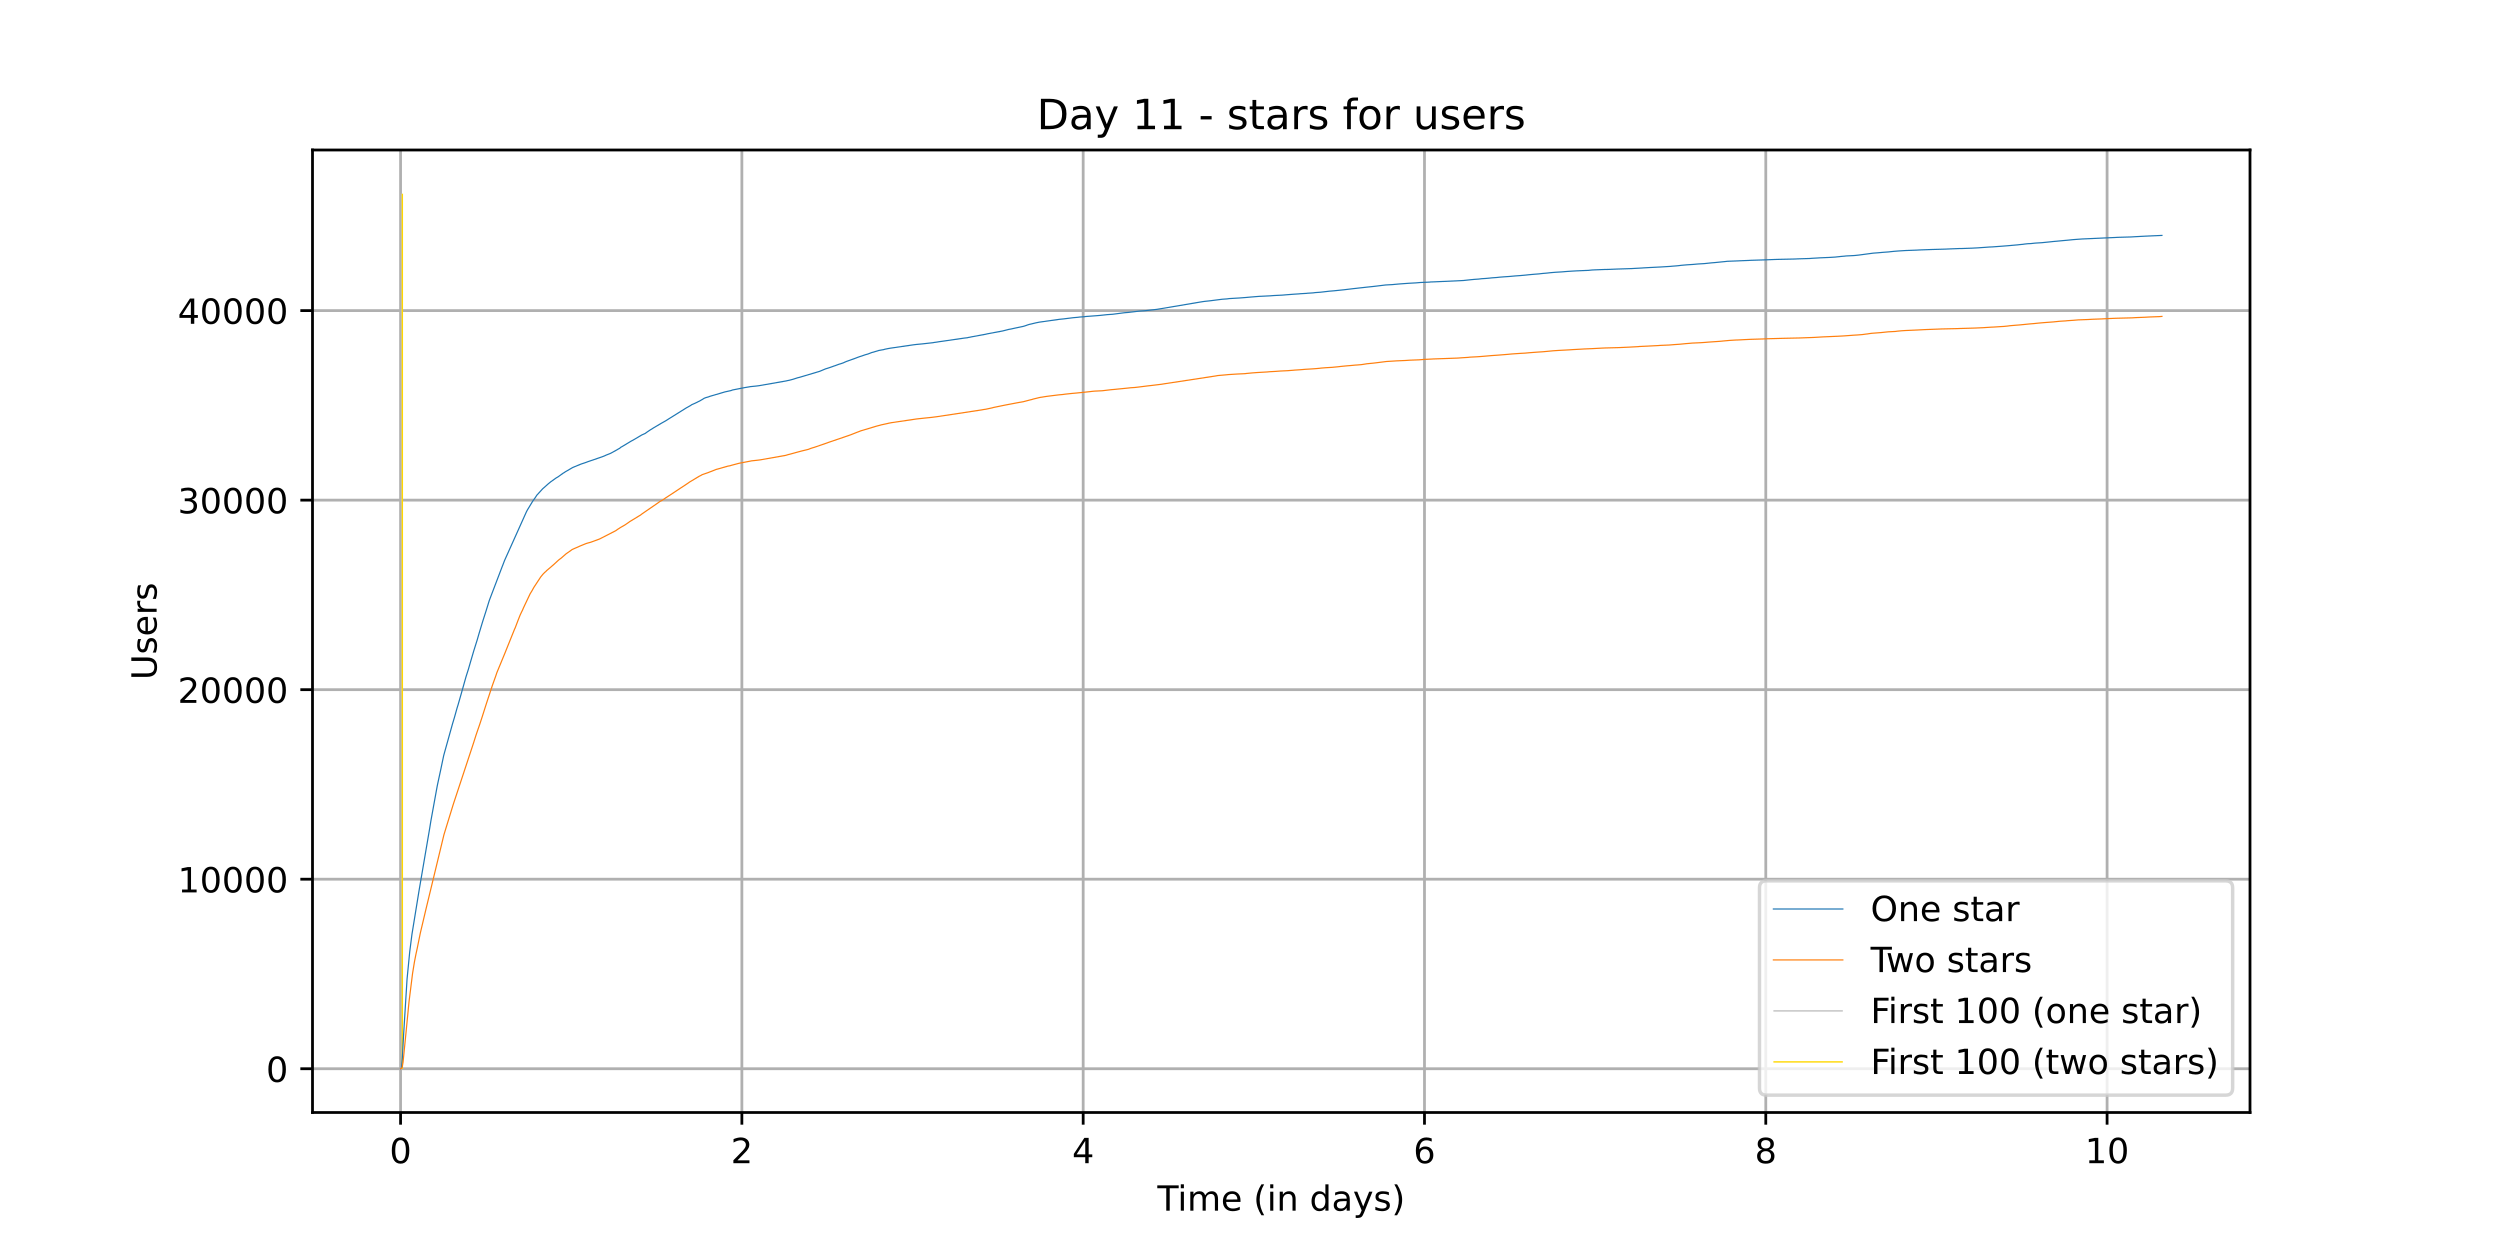 <?xml version="1.0" encoding="utf-8" standalone="no"?>
<!DOCTYPE svg PUBLIC "-//W3C//DTD SVG 1.1//EN"
  "http://www.w3.org/Graphics/SVG/1.1/DTD/svg11.dtd">
<!-- Created with matplotlib (https://matplotlib.org/) -->
<svg height="360pt" version="1.1" viewBox="0 0 720 360" width="720pt" xmlns="http://www.w3.org/2000/svg" xmlns:xlink="http://www.w3.org/1999/xlink">
 <defs>
  <style type="text/css">*{stroke-linecap:butt;stroke-linejoin:round;}</style>
 </defs>
 <g id="figure_1">
  <g id="patch_1">
   <path d="M 0 360 
L 720 360 
L 720 0 
L 0 0 
z
" style="fill:#ffffff;"/>
  </g>
  <g id="axes_1">
   <g id="patch_2">
    <path d="M 90 320.4 
L 648 320.4 
L 648 43.2 
L 90 43.2 
z
" style="fill:#ffffff;"/>
   </g>
   <g id="matplotlib.axis_1">
    <g id="xtick_1">
     <g id="line2d_1">
      <path clip-path="url(#p6c6d706910)" d="M 115.364 320.4 
L 115.364 43.2 
" style="fill:none;stroke:#b0b0b0;stroke-linecap:square;stroke-width:0.8;"/>
     </g>
     <g id="line2d_2">
      <defs>
       <path d="M 0 0 
L 0 3.5 
" id="m04e345b38e" style="stroke:#000000;stroke-width:0.8;"/>
      </defs>
      <g>
       <use style="stroke:#000000;stroke-width:0.8;" x="115.364" xlink:href="#m04e345b38e" y="320.4"/>
      </g>
     </g>
     <g id="text_1">
      <!-- 0 -->
      <g transform="translate(112.182 334.998)scale(0.1 -0.1)">
       <defs>
        <path d="M 31.781 66.406 
Q 24.172 66.406 20.328 58.906 
Q 16.5 51.422 16.5 36.375 
Q 16.5 21.391 20.328 13.891 
Q 24.172 6.391 31.781 6.391 
Q 39.453 6.391 43.281 13.891 
Q 47.125 21.391 47.125 36.375 
Q 47.125 51.422 43.281 58.906 
Q 39.453 66.406 31.781 66.406 
z
M 31.781 74.219 
Q 44.047 74.219 50.516 64.516 
Q 56.984 54.828 56.984 36.375 
Q 56.984 17.969 50.516 8.266 
Q 44.047 -1.422 31.781 -1.422 
Q 19.531 -1.422 13.062 8.266 
Q 6.594 17.969 6.594 36.375 
Q 6.594 54.828 13.062 64.516 
Q 19.531 74.219 31.781 74.219 
z
" id="DejaVuSans-48"/>
       </defs>
       <use xlink:href="#DejaVuSans-48"/>
      </g>
     </g>
    </g>
    <g id="xtick_2">
     <g id="line2d_3">
      <path clip-path="url(#p6c6d706910)" d="M 213.659 320.4 
L 213.659 43.2 
" style="fill:none;stroke:#b0b0b0;stroke-linecap:square;stroke-width:0.8;"/>
     </g>
     <g id="line2d_4">
      <g>
       <use style="stroke:#000000;stroke-width:0.8;" x="213.659" xlink:href="#m04e345b38e" y="320.4"/>
      </g>
     </g>
     <g id="text_2">
      <!-- 2 -->
      <g transform="translate(210.478 334.998)scale(0.1 -0.1)">
       <defs>
        <path d="M 19.188 8.297 
L 53.609 8.297 
L 53.609 0 
L 7.328 0 
L 7.328 8.297 
Q 12.938 14.109 22.625 23.891 
Q 32.328 33.688 34.812 36.531 
Q 39.547 41.844 41.422 45.531 
Q 43.312 49.219 43.312 52.781 
Q 43.312 58.594 39.234 62.25 
Q 35.156 65.922 28.609 65.922 
Q 23.969 65.922 18.812 64.312 
Q 13.672 62.703 7.812 59.422 
L 7.812 69.391 
Q 13.766 71.781 18.938 73 
Q 24.125 74.219 28.422 74.219 
Q 39.75 74.219 46.484 68.547 
Q 53.219 62.891 53.219 53.422 
Q 53.219 48.922 51.531 44.891 
Q 49.859 40.875 45.406 35.406 
Q 44.188 33.984 37.641 27.219 
Q 31.109 20.453 19.188 8.297 
z
" id="DejaVuSans-50"/>
       </defs>
       <use xlink:href="#DejaVuSans-50"/>
      </g>
     </g>
    </g>
    <g id="xtick_3">
     <g id="line2d_5">
      <path clip-path="url(#p6c6d706910)" d="M 311.955 320.4 
L 311.955 43.2 
" style="fill:none;stroke:#b0b0b0;stroke-linecap:square;stroke-width:0.8;"/>
     </g>
     <g id="line2d_6">
      <g>
       <use style="stroke:#000000;stroke-width:0.8;" x="311.955" xlink:href="#m04e345b38e" y="320.4"/>
      </g>
     </g>
     <g id="text_3">
      <!-- 4 -->
      <g transform="translate(308.773 334.998)scale(0.1 -0.1)">
       <defs>
        <path d="M 37.797 64.312 
L 12.891 25.391 
L 37.797 25.391 
z
M 35.203 72.906 
L 47.609 72.906 
L 47.609 25.391 
L 58.016 25.391 
L 58.016 17.188 
L 47.609 17.188 
L 47.609 0 
L 37.797 0 
L 37.797 17.188 
L 4.891 17.188 
L 4.891 26.703 
z
" id="DejaVuSans-52"/>
       </defs>
       <use xlink:href="#DejaVuSans-52"/>
      </g>
     </g>
    </g>
    <g id="xtick_4">
     <g id="line2d_7">
      <path clip-path="url(#p6c6d706910)" d="M 410.25 320.4 
L 410.25 43.2 
" style="fill:none;stroke:#b0b0b0;stroke-linecap:square;stroke-width:0.8;"/>
     </g>
     <g id="line2d_8">
      <g>
       <use style="stroke:#000000;stroke-width:0.8;" x="410.25" xlink:href="#m04e345b38e" y="320.4"/>
      </g>
     </g>
     <g id="text_4">
      <!-- 6 -->
      <g transform="translate(407.069 334.998)scale(0.1 -0.1)">
       <defs>
        <path d="M 33.016 40.375 
Q 26.375 40.375 22.484 35.828 
Q 18.609 31.297 18.609 23.391 
Q 18.609 15.531 22.484 10.953 
Q 26.375 6.391 33.016 6.391 
Q 39.656 6.391 43.531 10.953 
Q 47.406 15.531 47.406 23.391 
Q 47.406 31.297 43.531 35.828 
Q 39.656 40.375 33.016 40.375 
z
M 52.594 71.297 
L 52.594 62.312 
Q 48.875 64.062 45.094 64.984 
Q 41.312 65.922 37.594 65.922 
Q 27.828 65.922 22.672 59.328 
Q 17.531 52.734 16.797 39.406 
Q 19.672 43.656 24.016 45.922 
Q 28.375 48.188 33.594 48.188 
Q 44.578 48.188 50.953 41.516 
Q 57.328 34.859 57.328 23.391 
Q 57.328 12.156 50.688 5.359 
Q 44.047 -1.422 33.016 -1.422 
Q 20.359 -1.422 13.672 8.266 
Q 6.984 17.969 6.984 36.375 
Q 6.984 53.656 15.188 63.938 
Q 23.391 74.219 37.203 74.219 
Q 40.922 74.219 44.703 73.484 
Q 48.484 72.75 52.594 71.297 
z
" id="DejaVuSans-54"/>
       </defs>
       <use xlink:href="#DejaVuSans-54"/>
      </g>
     </g>
    </g>
    <g id="xtick_5">
     <g id="line2d_9">
      <path clip-path="url(#p6c6d706910)" d="M 508.545 320.4 
L 508.545 43.2 
" style="fill:none;stroke:#b0b0b0;stroke-linecap:square;stroke-width:0.8;"/>
     </g>
     <g id="line2d_10">
      <g>
       <use style="stroke:#000000;stroke-width:0.8;" x="508.545" xlink:href="#m04e345b38e" y="320.4"/>
      </g>
     </g>
     <g id="text_5">
      <!-- 8 -->
      <g transform="translate(505.364 334.998)scale(0.1 -0.1)">
       <defs>
        <path d="M 31.781 34.625 
Q 24.75 34.625 20.719 30.859 
Q 16.703 27.094 16.703 20.516 
Q 16.703 13.922 20.719 10.156 
Q 24.75 6.391 31.781 6.391 
Q 38.812 6.391 42.859 10.172 
Q 46.922 13.969 46.922 20.516 
Q 46.922 27.094 42.891 30.859 
Q 38.875 34.625 31.781 34.625 
z
M 21.922 38.812 
Q 15.578 40.375 12.031 44.719 
Q 8.5 49.078 8.5 55.328 
Q 8.5 64.062 14.719 69.141 
Q 20.953 74.219 31.781 74.219 
Q 42.672 74.219 48.875 69.141 
Q 55.078 64.062 55.078 55.328 
Q 55.078 49.078 51.531 44.719 
Q 48 40.375 41.703 38.812 
Q 48.828 37.156 52.797 32.312 
Q 56.781 27.484 56.781 20.516 
Q 56.781 9.906 50.312 4.234 
Q 43.844 -1.422 31.781 -1.422 
Q 19.734 -1.422 13.25 4.234 
Q 6.781 9.906 6.781 20.516 
Q 6.781 27.484 10.781 32.312 
Q 14.797 37.156 21.922 38.812 
z
M 18.312 54.391 
Q 18.312 48.734 21.844 45.562 
Q 25.391 42.391 31.781 42.391 
Q 38.141 42.391 41.719 45.562 
Q 45.312 48.734 45.312 54.391 
Q 45.312 60.062 41.719 63.234 
Q 38.141 66.406 31.781 66.406 
Q 25.391 66.406 21.844 63.234 
Q 18.312 60.062 18.312 54.391 
z
" id="DejaVuSans-56"/>
       </defs>
       <use xlink:href="#DejaVuSans-56"/>
      </g>
     </g>
    </g>
    <g id="xtick_6">
     <g id="line2d_11">
      <path clip-path="url(#p6c6d706910)" d="M 606.841 320.4 
L 606.841 43.2 
" style="fill:none;stroke:#b0b0b0;stroke-linecap:square;stroke-width:0.8;"/>
     </g>
     <g id="line2d_12">
      <g>
       <use style="stroke:#000000;stroke-width:0.8;" x="606.841" xlink:href="#m04e345b38e" y="320.4"/>
      </g>
     </g>
     <g id="text_6">
      <!-- 10 -->
      <g transform="translate(600.478 334.998)scale(0.1 -0.1)">
       <defs>
        <path d="M 12.406 8.297 
L 28.516 8.297 
L 28.516 63.922 
L 10.984 60.406 
L 10.984 69.391 
L 28.422 72.906 
L 38.281 72.906 
L 38.281 8.297 
L 54.391 8.297 
L 54.391 0 
L 12.406 0 
z
" id="DejaVuSans-49"/>
       </defs>
       <use xlink:href="#DejaVuSans-49"/>
       <use x="63.623" xlink:href="#DejaVuSans-48"/>
      </g>
     </g>
    </g>
    <g id="text_7">
     <!-- Time (in days) -->
     <g transform="translate(333.327 348.677)scale(0.1 -0.1)">
      <defs>
       <path d="M -0.297 72.906 
L 61.375 72.906 
L 61.375 64.594 
L 35.5 64.594 
L 35.5 0 
L 25.594 0 
L 25.594 64.594 
L -0.297 64.594 
z
" id="DejaVuSans-84"/>
       <path d="M 9.422 54.688 
L 18.406 54.688 
L 18.406 0 
L 9.422 0 
z
M 9.422 75.984 
L 18.406 75.984 
L 18.406 64.594 
L 9.422 64.594 
z
" id="DejaVuSans-105"/>
       <path d="M 52 44.188 
Q 55.375 50.25 60.062 53.125 
Q 64.75 56 71.094 56 
Q 79.641 56 84.281 50.016 
Q 88.922 44.047 88.922 33.016 
L 88.922 0 
L 79.891 0 
L 79.891 32.719 
Q 79.891 40.578 77.094 44.375 
Q 74.312 48.188 68.609 48.188 
Q 61.625 48.188 57.562 43.547 
Q 53.516 38.922 53.516 30.906 
L 53.516 0 
L 44.484 0 
L 44.484 32.719 
Q 44.484 40.625 41.703 44.406 
Q 38.922 48.188 33.109 48.188 
Q 26.219 48.188 22.156 43.531 
Q 18.109 38.875 18.109 30.906 
L 18.109 0 
L 9.078 0 
L 9.078 54.688 
L 18.109 54.688 
L 18.109 46.188 
Q 21.188 51.219 25.484 53.609 
Q 29.781 56 35.688 56 
Q 41.656 56 45.828 52.969 
Q 50 49.953 52 44.188 
z
" id="DejaVuSans-109"/>
       <path d="M 56.203 29.594 
L 56.203 25.203 
L 14.891 25.203 
Q 15.484 15.922 20.484 11.062 
Q 25.484 6.203 34.422 6.203 
Q 39.594 6.203 44.453 7.469 
Q 49.312 8.734 54.109 11.281 
L 54.109 2.781 
Q 49.266 0.734 44.188 -0.344 
Q 39.109 -1.422 33.891 -1.422 
Q 20.797 -1.422 13.156 6.188 
Q 5.516 13.812 5.516 26.812 
Q 5.516 40.234 12.766 48.109 
Q 20.016 56 32.328 56 
Q 43.359 56 49.781 48.891 
Q 56.203 41.797 56.203 29.594 
z
M 47.219 32.234 
Q 47.125 39.594 43.094 43.984 
Q 39.062 48.391 32.422 48.391 
Q 24.906 48.391 20.391 44.141 
Q 15.875 39.891 15.188 32.172 
z
" id="DejaVuSans-101"/>
       <path id="DejaVuSans-32"/>
       <path d="M 31 75.875 
Q 24.469 64.656 21.281 53.656 
Q 18.109 42.672 18.109 31.391 
Q 18.109 20.125 21.312 9.062 
Q 24.516 -2 31 -13.188 
L 23.188 -13.188 
Q 15.875 -1.703 12.234 9.375 
Q 8.594 20.453 8.594 31.391 
Q 8.594 42.281 12.203 53.312 
Q 15.828 64.359 23.188 75.875 
z
" id="DejaVuSans-40"/>
       <path d="M 54.891 33.016 
L 54.891 0 
L 45.906 0 
L 45.906 32.719 
Q 45.906 40.484 42.875 44.328 
Q 39.844 48.188 33.797 48.188 
Q 26.516 48.188 22.312 43.547 
Q 18.109 38.922 18.109 30.906 
L 18.109 0 
L 9.078 0 
L 9.078 54.688 
L 18.109 54.688 
L 18.109 46.188 
Q 21.344 51.125 25.703 53.562 
Q 30.078 56 35.797 56 
Q 45.219 56 50.047 50.172 
Q 54.891 44.344 54.891 33.016 
z
" id="DejaVuSans-110"/>
       <path d="M 45.406 46.391 
L 45.406 75.984 
L 54.391 75.984 
L 54.391 0 
L 45.406 0 
L 45.406 8.203 
Q 42.578 3.328 38.25 0.953 
Q 33.938 -1.422 27.875 -1.422 
Q 17.969 -1.422 11.734 6.484 
Q 5.516 14.406 5.516 27.297 
Q 5.516 40.188 11.734 48.094 
Q 17.969 56 27.875 56 
Q 33.938 56 38.25 53.625 
Q 42.578 51.266 45.406 46.391 
z
M 14.797 27.297 
Q 14.797 17.391 18.875 11.75 
Q 22.953 6.109 30.078 6.109 
Q 37.203 6.109 41.297 11.75 
Q 45.406 17.391 45.406 27.297 
Q 45.406 37.203 41.297 42.844 
Q 37.203 48.484 30.078 48.484 
Q 22.953 48.484 18.875 42.844 
Q 14.797 37.203 14.797 27.297 
z
" id="DejaVuSans-100"/>
       <path d="M 34.281 27.484 
Q 23.391 27.484 19.188 25 
Q 14.984 22.516 14.984 16.5 
Q 14.984 11.719 18.141 8.906 
Q 21.297 6.109 26.703 6.109 
Q 34.188 6.109 38.703 11.406 
Q 43.219 16.703 43.219 25.484 
L 43.219 27.484 
z
M 52.203 31.203 
L 52.203 0 
L 43.219 0 
L 43.219 8.297 
Q 40.141 3.328 35.547 0.953 
Q 30.953 -1.422 24.312 -1.422 
Q 15.922 -1.422 10.953 3.297 
Q 6 8.016 6 15.922 
Q 6 25.141 12.172 29.828 
Q 18.359 34.516 30.609 34.516 
L 43.219 34.516 
L 43.219 35.406 
Q 43.219 41.609 39.141 45 
Q 35.062 48.391 27.688 48.391 
Q 23 48.391 18.547 47.266 
Q 14.109 46.141 10.016 43.891 
L 10.016 52.203 
Q 14.938 54.109 19.578 55.047 
Q 24.219 56 28.609 56 
Q 40.484 56 46.344 49.844 
Q 52.203 43.703 52.203 31.203 
z
" id="DejaVuSans-97"/>
       <path d="M 32.172 -5.078 
Q 28.375 -14.844 24.75 -17.812 
Q 21.141 -20.797 15.094 -20.797 
L 7.906 -20.797 
L 7.906 -13.281 
L 13.188 -13.281 
Q 16.891 -13.281 18.938 -11.516 
Q 21 -9.766 23.484 -3.219 
L 25.094 0.875 
L 2.984 54.688 
L 12.5 54.688 
L 29.594 11.922 
L 46.688 54.688 
L 56.203 54.688 
z
" id="DejaVuSans-121"/>
       <path d="M 44.281 53.078 
L 44.281 44.578 
Q 40.484 46.531 36.375 47.5 
Q 32.281 48.484 27.875 48.484 
Q 21.188 48.484 17.844 46.438 
Q 14.5 44.391 14.5 40.281 
Q 14.5 37.156 16.891 35.375 
Q 19.281 33.594 26.516 31.984 
L 29.594 31.297 
Q 39.156 29.25 43.188 25.516 
Q 47.219 21.781 47.219 15.094 
Q 47.219 7.469 41.188 3.016 
Q 35.156 -1.422 24.609 -1.422 
Q 20.219 -1.422 15.453 -0.562 
Q 10.688 0.297 5.422 2 
L 5.422 11.281 
Q 10.406 8.688 15.234 7.391 
Q 20.062 6.109 24.812 6.109 
Q 31.156 6.109 34.562 8.281 
Q 37.984 10.453 37.984 14.406 
Q 37.984 18.062 35.516 20.016 
Q 33.062 21.969 24.703 23.781 
L 21.578 24.516 
Q 13.234 26.266 9.516 29.906 
Q 5.812 33.547 5.812 39.891 
Q 5.812 47.609 11.281 51.797 
Q 16.75 56 26.812 56 
Q 31.781 56 36.172 55.266 
Q 40.578 54.547 44.281 53.078 
z
" id="DejaVuSans-115"/>
       <path d="M 8.016 75.875 
L 15.828 75.875 
Q 23.141 64.359 26.781 53.312 
Q 30.422 42.281 30.422 31.391 
Q 30.422 20.453 26.781 9.375 
Q 23.141 -1.703 15.828 -13.188 
L 8.016 -13.188 
Q 14.5 -2 17.703 9.062 
Q 20.906 20.125 20.906 31.391 
Q 20.906 42.672 17.703 53.656 
Q 14.5 64.656 8.016 75.875 
z
" id="DejaVuSans-41"/>
      </defs>
      <use xlink:href="#DejaVuSans-84"/>
      <use x="57.959" xlink:href="#DejaVuSans-105"/>
      <use x="85.742" xlink:href="#DejaVuSans-109"/>
      <use x="183.154" xlink:href="#DejaVuSans-101"/>
      <use x="244.678" xlink:href="#DejaVuSans-32"/>
      <use x="276.465" xlink:href="#DejaVuSans-40"/>
      <use x="315.479" xlink:href="#DejaVuSans-105"/>
      <use x="343.262" xlink:href="#DejaVuSans-110"/>
      <use x="406.641" xlink:href="#DejaVuSans-32"/>
      <use x="438.428" xlink:href="#DejaVuSans-100"/>
      <use x="501.904" xlink:href="#DejaVuSans-97"/>
      <use x="563.184" xlink:href="#DejaVuSans-121"/>
      <use x="622.363" xlink:href="#DejaVuSans-115"/>
      <use x="674.463" xlink:href="#DejaVuSans-41"/>
     </g>
    </g>
   </g>
   <g id="matplotlib.axis_2">
    <g id="ytick_1">
     <g id="line2d_13">
      <path clip-path="url(#p6c6d706910)" d="M 90 307.8 
L 648 307.8 
" style="fill:none;stroke:#b0b0b0;stroke-linecap:square;stroke-width:0.8;"/>
     </g>
     <g id="line2d_14">
      <defs>
       <path d="M 0 0 
L -3.5 0 
" id="mfd42de5ae3" style="stroke:#000000;stroke-width:0.8;"/>
      </defs>
      <g>
       <use style="stroke:#000000;stroke-width:0.8;" x="90" xlink:href="#mfd42de5ae3" y="307.8"/>
      </g>
     </g>
     <g id="text_8">
      <!-- 0 -->
      <g transform="translate(76.638 311.599)scale(0.1 -0.1)">
       <use xlink:href="#DejaVuSans-48"/>
      </g>
     </g>
    </g>
    <g id="ytick_2">
     <g id="line2d_15">
      <path clip-path="url(#p6c6d706910)" d="M 90 253.215 
L 648 253.215 
" style="fill:none;stroke:#b0b0b0;stroke-linecap:square;stroke-width:0.8;"/>
     </g>
     <g id="line2d_16">
      <g>
       <use style="stroke:#000000;stroke-width:0.8;" x="90" xlink:href="#mfd42de5ae3" y="253.215"/>
      </g>
     </g>
     <g id="text_9">
      <!-- 10000 -->
      <g transform="translate(51.188 257.014)scale(0.1 -0.1)">
       <use xlink:href="#DejaVuSans-49"/>
       <use x="63.623" xlink:href="#DejaVuSans-48"/>
       <use x="127.246" xlink:href="#DejaVuSans-48"/>
       <use x="190.869" xlink:href="#DejaVuSans-48"/>
       <use x="254.492" xlink:href="#DejaVuSans-48"/>
      </g>
     </g>
    </g>
    <g id="ytick_3">
     <g id="line2d_17">
      <path clip-path="url(#p6c6d706910)" d="M 90 198.63 
L 648 198.63 
" style="fill:none;stroke:#b0b0b0;stroke-linecap:square;stroke-width:0.8;"/>
     </g>
     <g id="line2d_18">
      <g>
       <use style="stroke:#000000;stroke-width:0.8;" x="90" xlink:href="#mfd42de5ae3" y="198.63"/>
      </g>
     </g>
     <g id="text_10">
      <!-- 20000 -->
      <g transform="translate(51.188 202.429)scale(0.1 -0.1)">
       <use xlink:href="#DejaVuSans-50"/>
       <use x="63.623" xlink:href="#DejaVuSans-48"/>
       <use x="127.246" xlink:href="#DejaVuSans-48"/>
       <use x="190.869" xlink:href="#DejaVuSans-48"/>
       <use x="254.492" xlink:href="#DejaVuSans-48"/>
      </g>
     </g>
    </g>
    <g id="ytick_4">
     <g id="line2d_19">
      <path clip-path="url(#p6c6d706910)" d="M 90 144.045 
L 648 144.045 
" style="fill:none;stroke:#b0b0b0;stroke-linecap:square;stroke-width:0.8;"/>
     </g>
     <g id="line2d_20">
      <g>
       <use style="stroke:#000000;stroke-width:0.8;" x="90" xlink:href="#mfd42de5ae3" y="144.045"/>
      </g>
     </g>
     <g id="text_11">
      <!-- 30000 -->
      <g transform="translate(51.188 147.844)scale(0.1 -0.1)">
       <defs>
        <path d="M 40.578 39.312 
Q 47.656 37.797 51.625 33 
Q 55.609 28.219 55.609 21.188 
Q 55.609 10.406 48.188 4.484 
Q 40.766 -1.422 27.094 -1.422 
Q 22.516 -1.422 17.656 -0.516 
Q 12.797 0.391 7.625 2.203 
L 7.625 11.719 
Q 11.719 9.328 16.594 8.109 
Q 21.484 6.891 26.812 6.891 
Q 36.078 6.891 40.938 10.547 
Q 45.797 14.203 45.797 21.188 
Q 45.797 27.641 41.281 31.266 
Q 36.766 34.906 28.719 34.906 
L 20.219 34.906 
L 20.219 43.016 
L 29.109 43.016 
Q 36.375 43.016 40.234 45.922 
Q 44.094 48.828 44.094 54.297 
Q 44.094 59.906 40.109 62.906 
Q 36.141 65.922 28.719 65.922 
Q 24.656 65.922 20.016 65.031 
Q 15.375 64.156 9.812 62.312 
L 9.812 71.094 
Q 15.438 72.656 20.344 73.438 
Q 25.25 74.219 29.594 74.219 
Q 40.828 74.219 47.359 69.109 
Q 53.906 64.016 53.906 55.328 
Q 53.906 49.266 50.438 45.094 
Q 46.969 40.922 40.578 39.312 
z
" id="DejaVuSans-51"/>
       </defs>
       <use xlink:href="#DejaVuSans-51"/>
       <use x="63.623" xlink:href="#DejaVuSans-48"/>
       <use x="127.246" xlink:href="#DejaVuSans-48"/>
       <use x="190.869" xlink:href="#DejaVuSans-48"/>
       <use x="254.492" xlink:href="#DejaVuSans-48"/>
      </g>
     </g>
    </g>
    <g id="ytick_5">
     <g id="line2d_21">
      <path clip-path="url(#p6c6d706910)" d="M 90 89.459 
L 648 89.459 
" style="fill:none;stroke:#b0b0b0;stroke-linecap:square;stroke-width:0.8;"/>
     </g>
     <g id="line2d_22">
      <g>
       <use style="stroke:#000000;stroke-width:0.8;" x="90" xlink:href="#mfd42de5ae3" y="89.459"/>
      </g>
     </g>
     <g id="text_12">
      <!-- 40000 -->
      <g transform="translate(51.188 93.259)scale(0.1 -0.1)">
       <use xlink:href="#DejaVuSans-52"/>
       <use x="63.623" xlink:href="#DejaVuSans-48"/>
       <use x="127.246" xlink:href="#DejaVuSans-48"/>
       <use x="190.869" xlink:href="#DejaVuSans-48"/>
       <use x="254.492" xlink:href="#DejaVuSans-48"/>
      </g>
     </g>
    </g>
    <g id="text_13">
     <!-- Users -->
     <g transform="translate(45.108 195.801)rotate(-90)scale(0.1 -0.1)">
      <defs>
       <path d="M 8.688 72.906 
L 18.609 72.906 
L 18.609 28.609 
Q 18.609 16.891 22.844 11.734 
Q 27.094 6.594 36.625 6.594 
Q 46.094 6.594 50.344 11.734 
Q 54.594 16.891 54.594 28.609 
L 54.594 72.906 
L 64.5 72.906 
L 64.5 27.391 
Q 64.5 13.141 57.438 5.859 
Q 50.391 -1.422 36.625 -1.422 
Q 22.797 -1.422 15.734 5.859 
Q 8.688 13.141 8.688 27.391 
z
" id="DejaVuSans-85"/>
       <path d="M 41.109 46.297 
Q 39.594 47.172 37.812 47.578 
Q 36.031 48 33.891 48 
Q 26.266 48 22.188 43.047 
Q 18.109 38.094 18.109 28.812 
L 18.109 0 
L 9.078 0 
L 9.078 54.688 
L 18.109 54.688 
L 18.109 46.188 
Q 20.953 51.172 25.484 53.578 
Q 30.031 56 36.531 56 
Q 37.453 56 38.578 55.875 
Q 39.703 55.766 41.062 55.516 
z
" id="DejaVuSans-114"/>
      </defs>
      <use xlink:href="#DejaVuSans-85"/>
      <use x="73.193" xlink:href="#DejaVuSans-115"/>
      <use x="125.293" xlink:href="#DejaVuSans-101"/>
      <use x="186.816" xlink:href="#DejaVuSans-114"/>
      <use x="227.93" xlink:href="#DejaVuSans-115"/>
     </g>
    </g>
   </g>
   <g id="LineCollection_1">
    <path clip-path="url(#p6c6d706910)" d="M 115.672 307.8 
L 115.672 55.8 
" style="fill:none;stroke:#c0c0c0;stroke-width:0.4;"/>
   </g>
   <g id="LineCollection_2">
    <path clip-path="url(#p6c6d706910)" d="M 115.875 307.8 
L 115.875 55.8 
" style="fill:none;stroke:#ffd700;stroke-width:0.4;"/>
   </g>
   <g id="line2d_23">
    <path clip-path="url(#p6c6d706910)" d="M 115.364 307.8 
L 115.537 307.702 
L 115.638 307.369 
L 115.875 304.743 
L 116.247 297.838 
L 117.228 282.014 
L 118.006 274.055 
L 118.649 269.034 
L 120.678 256.555 
L 123.723 238.717 
L 124.095 236.419 
L 125.786 227.101 
L 125.99 226.031 
L 126.97 221.484 
L 127.275 220.016 
L 127.782 217.614 
L 127.985 216.861 
L 130.324 208.466 
L 130.901 206.545 
L 131.645 203.875 
L 131.916 203.013 
L 132.762 200.054 
L 134.217 194.885 
L 134.894 192.756 
L 135.468 190.769 
L 136.077 188.701 
L 136.415 187.538 
L 137.43 184.307 
L 137.971 182.429 
L 139.054 178.848 
L 139.967 175.999 
L 140.914 172.942 
L 141.522 171.337 
L 144.668 163.084 
L 144.803 162.756 
L 145.311 161.424 
L 145.616 160.742 
L 146.191 159.465 
L 151.604 147.412 
L 151.875 146.894 
L 153.465 144.274 
L 154.074 143.433 
L 154.615 142.603 
L 155.732 141.386 
L 156.274 140.786 
L 157.966 139.285 
L 158.304 139.017 
L 158.574 138.788 
L 160.198 137.631 
L 160.672 137.363 
L 162.127 136.315 
L 162.566 136.059 
L 162.735 135.922 
L 164.934 134.645 
L 165.34 134.476 
L 167.098 133.744 
L 167.64 133.548 
L 168.35 133.319 
L 168.857 133.138 
L 169.331 132.958 
L 173.457 131.545 
L 173.66 131.463 
L 174.136 131.277 
L 174.543 131.081 
L 174.915 130.933 
L 175.152 130.84 
L 175.592 130.671 
L 175.964 130.502 
L 177.79 129.492 
L 178.027 129.339 
L 178.467 129.11 
L 178.771 128.826 
L 179.075 128.668 
L 181.748 127.058 
L 182.289 126.774 
L 184.86 125.256 
L 185.807 124.836 
L 186.247 124.509 
L 187.295 123.799 
L 187.701 123.564 
L 188.175 123.253 
L 190.407 121.932 
L 191.625 121.25 
L 191.793 121.152 
L 192.605 120.633 
L 197.645 117.483 
L 198.93 116.763 
L 199.167 116.577 
L 200.114 116.162 
L 200.858 115.808 
L 201.095 115.671 
L 201.365 115.557 
L 201.602 115.431 
L 202.008 115.185 
L 202.278 115.043 
L 202.786 114.71 
L 203.293 114.514 
L 204.071 114.296 
L 204.409 114.154 
L 208.772 112.871 
L 210.531 112.483 
L 210.971 112.314 
L 214.322 111.659 
L 215.101 111.523 
L 215.709 111.424 
L 216.081 111.353 
L 217.164 111.244 
L 217.671 111.195 
L 218.551 111.086 
L 226.465 109.7 
L 226.702 109.634 
L 227.277 109.525 
L 228.19 109.285 
L 228.393 109.23 
L 229.137 108.99 
L 229.78 108.783 
L 230.22 108.684 
L 231.031 108.444 
L 235.261 107.183 
L 236.039 106.954 
L 237.764 106.233 
L 238.474 106.015 
L 239.285 105.742 
L 239.827 105.551 
L 240.131 105.431 
L 240.469 105.333 
L 240.808 105.202 
L 241.687 104.88 
L 242.093 104.771 
L 242.938 104.476 
L 243.243 104.323 
L 243.818 104.083 
L 246.524 103.111 
L 246.795 103.002 
L 247.234 102.838 
L 247.539 102.729 
L 248.215 102.516 
L 249.128 102.194 
L 249.974 101.954 
L 251.09 101.523 
L 251.497 101.424 
L 252.173 101.217 
L 252.849 101.021 
L 253.052 100.944 
L 253.864 100.797 
L 254.473 100.693 
L 254.845 100.578 
L 255.792 100.387 
L 256.401 100.278 
L 263.03 99.312 
L 263.909 99.203 
L 265.634 99.039 
L 268.712 98.695 
L 268.983 98.635 
L 269.761 98.531 
L 270.505 98.406 
L 271.317 98.297 
L 277.71 97.369 
L 278.59 97.271 
L 278.894 97.189 
L 279.437 97.096 
L 279.675 97.036 
L 283.87 96.261 
L 284.344 96.146 
L 288.775 95.316 
L 290.568 94.858 
L 291.177 94.754 
L 292.328 94.498 
L 294.561 94.028 
L 294.899 93.941 
L 295.575 93.722 
L 295.813 93.624 
L 296.455 93.422 
L 296.963 93.313 
L 298.316 92.986 
L 299.297 92.784 
L 305.151 91.959 
L 306.267 91.85 
L 309.109 91.495 
L 310.36 91.386 
L 310.935 91.31 
L 312.323 91.212 
L 312.695 91.152 
L 314.183 91.042 
L 315.435 90.95 
L 316.791 90.84 
L 318.858 90.617 
L 320.45 90.507 
L 323.764 90.076 
L 324.982 89.972 
L 325.557 89.902 
L 328.094 89.601 
L 329.717 89.492 
L 332.186 89.208 
L 333.167 89.099 
L 345.414 87.03 
L 345.786 86.97 
L 346.463 86.861 
L 347.038 86.785 
L 348.019 86.681 
L 348.56 86.621 
L 351.978 86.184 
L 353.399 86.081 
L 354.008 85.993 
L 355.869 85.884 
L 356.951 85.819 
L 358.305 85.715 
L 358.744 85.682 
L 359.928 85.573 
L 361.315 85.458 
L 362.668 85.349 
L 363.581 85.311 
L 365.746 85.202 
L 366.997 85.109 
L 369.229 85 
L 370.616 84.885 
L 371.969 84.781 
L 372.443 84.743 
L 374.032 84.64 
L 374.539 84.59 
L 376.231 84.492 
L 376.535 84.454 
L 378.159 84.35 
L 378.768 84.268 
L 380.291 84.159 
L 382.828 83.864 
L 384.148 83.755 
L 386.008 83.564 
L 387.057 83.455 
L 389.831 83.122 
L 390.746 83.024 
L 391.084 82.98 
L 392.032 82.876 
L 392.54 82.822 
L 393.487 82.713 
L 395.416 82.511 
L 396.363 82.402 
L 399.036 82.074 
L 400.998 81.965 
L 401.506 81.916 
L 403.029 81.779 
L 404.517 81.67 
L 405.735 81.583 
L 407.731 81.474 
L 409.151 81.353 
L 411.688 81.25 
L 412.026 81.206 
L 412.872 81.179 
L 415.309 81.07 
L 416.189 81.037 
L 419.302 80.895 
L 421.467 80.786 
L 423.497 80.567 
L 424.647 80.458 
L 425.831 80.376 
L 426.744 80.267 
L 427.861 80.196 
L 429.078 80.087 
L 429.619 80.022 
L 431.142 79.912 
L 431.717 79.841 
L 433.07 79.732 
L 434.693 79.623 
L 436.316 79.476 
L 437.805 79.367 
L 439.293 79.236 
L 440.241 79.132 
L 440.715 79.088 
L 441.933 78.979 
L 443.219 78.881 
L 444.099 78.772 
L 445.555 78.646 
L 446.503 78.537 
L 447.924 78.417 
L 449.751 78.308 
L 451.239 78.182 
L 452.93 78.073 
L 453.979 78.013 
L 456.549 77.904 
L 457.462 77.866 
L 458.544 77.756 
L 459.492 77.713 
L 462.366 77.603 
L 463.076 77.598 
L 465.681 77.489 
L 466.526 77.462 
L 469.875 77.352 
L 470.923 77.292 
L 472.92 77.183 
L 473.224 77.156 
L 475.152 77.047 
L 476.133 76.998 
L 478.297 76.888 
L 479.38 76.823 
L 481.037 76.719 
L 481.544 76.67 
L 482.863 76.566 
L 483.371 76.517 
L 484.25 76.408 
L 485.806 76.272 
L 487.498 76.162 
L 489.021 76.026 
L 490.849 75.917 
L 492.778 75.715 
L 494.064 75.606 
L 495.891 75.42 
L 496.941 75.316 
L 497.482 75.251 
L 500.358 75.142 
L 501.305 75.098 
L 503.741 75 
L 504.012 74.978 
L 507.461 74.869 
L 508.307 74.841 
L 511.115 74.732 
L 511.961 74.705 
L 516.865 74.596 
L 517.812 74.552 
L 521.262 74.443 
L 521.736 74.399 
L 523.529 74.296 
L 523.968 74.263 
L 526.505 74.154 
L 526.911 74.137 
L 528.602 74.034 
L 528.906 73.995 
L 529.819 73.903 
L 530.057 73.87 
L 531.308 73.761 
L 531.647 73.717 
L 533.812 73.608 
L 534.285 73.57 
L 535.334 73.46 
L 539.461 72.909 
L 540.881 72.8 
L 542.403 72.664 
L 543.925 72.554 
L 544.501 72.483 
L 545.583 72.374 
L 546.902 72.271 
L 548.593 72.167 
L 548.999 72.145 
L 551.942 72.036 
L 552.956 71.981 
L 555.933 71.872 
L 556.339 71.856 
L 560.194 71.747 
L 560.6 71.73 
L 561.547 71.686 
L 564.355 71.577 
L 565.065 71.572 
L 568.143 71.463 
L 568.582 71.435 
L 569.563 71.386 
L 570.984 71.283 
L 571.424 71.255 
L 572.878 71.146 
L 573.792 71.108 
L 575.28 70.999 
L 576.531 70.906 
L 577.918 70.797 
L 578.391 70.759 
L 579.913 70.622 
L 581.097 70.518 
L 581.638 70.453 
L 582.653 70.355 
L 582.991 70.3 
L 583.973 70.191 
L 584.886 70.153 
L 585.799 70.049 
L 586.273 70.005 
L 588.032 69.896 
L 589.825 69.716 
L 590.874 69.607 
L 591.178 69.569 
L 592.43 69.459 
L 594.087 69.301 
L 595.305 69.192 
L 597.097 69.012 
L 598.552 68.903 
L 599.735 68.821 
L 602.238 68.712 
L 603.185 68.668 
L 605.553 68.559 
L 606.5 68.515 
L 608.969 68.406 
L 609.984 68.351 
L 613.738 68.242 
L 614.821 68.177 
L 616.816 68.067 
L 617.8 68.018 
L 620.134 67.909 
L 621.047 67.871 
L 622.636 67.8 
L 622.636 67.8 
" style="fill:none;stroke:#1f77b4;stroke-linecap:square;stroke-width:0.35;"/>
   </g>
   <g id="line2d_24">
    <path clip-path="url(#p6c6d706910)" d="M 115.364 307.8 
L 115.672 307.696 
L 115.841 307.265 
L 116.078 305.933 
L 116.856 298.149 
L 117.803 288.46 
L 118.818 280.349 
L 119.36 277.019 
L 119.799 274.776 
L 120.137 273.231 
L 121.051 268.728 
L 122.674 261.85 
L 127.85 240.42 
L 128.154 239.416 
L 130.529 231.692 
L 136.01 215.098 
L 136.449 213.755 
L 137.126 211.616 
L 137.633 210.136 
L 137.971 209.165 
L 138.174 208.575 
L 138.85 206.506 
L 140.136 202.467 
L 141.793 197.44 
L 142.808 194.596 
L 143.078 193.772 
L 145.04 189.017 
L 145.175 188.695 
L 145.514 187.866 
L 145.785 187.183 
L 148.22 181.135 
L 148.356 180.868 
L 149.168 178.733 
L 149.777 177.189 
L 150.217 176.244 
L 150.488 175.715 
L 150.724 175.142 
L 151.097 174.345 
L 152.687 170.993 
L 153.161 170.229 
L 153.77 169.137 
L 155.732 166.152 
L 156.342 165.404 
L 156.917 164.814 
L 157.12 164.667 
L 157.458 164.307 
L 157.695 164.116 
L 159.556 162.516 
L 159.759 162.325 
L 160.537 161.605 
L 161.011 161.184 
L 161.383 160.911 
L 161.619 160.737 
L 163.074 159.465 
L 163.209 159.378 
L 164.461 158.499 
L 164.663 158.335 
L 164.934 158.193 
L 165.543 157.92 
L 166.591 157.472 
L 166.896 157.32 
L 168.452 156.681 
L 168.891 156.512 
L 169.162 156.43 
L 170.142 156.162 
L 172.612 155.256 
L 173.051 155.038 
L 177.351 152.833 
L 177.959 152.391 
L 178.196 152.254 
L 178.669 151.938 
L 179.921 151.222 
L 181.071 150.442 
L 181.308 150.256 
L 184.184 148.504 
L 184.454 148.351 
L 184.792 148.078 
L 185.097 147.866 
L 186.247 147.069 
L 189.561 144.787 
L 190.17 144.345 
L 190.508 144.197 
L 190.813 144.017 
L 191.286 143.701 
L 191.726 143.379 
L 192.03 143.193 
L 198.152 139.148 
L 198.558 138.853 
L 201.298 137.2 
L 201.906 136.899 
L 202.211 136.708 
L 202.82 136.501 
L 203.26 136.343 
L 203.868 136.141 
L 204.207 136.004 
L 204.612 135.846 
L 204.917 135.737 
L 206.303 135.18 
L 206.743 135.071 
L 209.617 134.247 
L 210.227 134.143 
L 210.599 134.023 
L 211.004 133.914 
L 212.864 133.422 
L 216.048 132.811 
L 216.453 132.724 
L 217.502 132.614 
L 218.043 132.554 
L 218.923 132.445 
L 226.33 131.135 
L 227.007 130.922 
L 227.48 130.813 
L 229.814 130.169 
L 230.828 129.902 
L 231.065 129.841 
L 232.351 129.53 
L 232.892 129.388 
L 233.128 129.285 
L 233.568 129.116 
L 233.873 129.023 
L 234.143 128.935 
L 234.515 128.832 
L 238.339 127.516 
L 238.508 127.445 
L 244.731 125.316 
L 245.036 125.207 
L 246.659 124.569 
L 246.862 124.487 
L 247.37 124.301 
L 247.877 124.094 
L 252.41 122.734 
L 253.458 122.462 
L 253.796 122.363 
L 255.589 121.976 
L 255.927 121.888 
L 256.807 121.719 
L 263.943 120.666 
L 264.856 120.562 
L 265.364 120.513 
L 266.345 120.404 
L 268.273 120.207 
L 269.119 120.098 
L 269.693 120.027 
L 282.721 118.051 
L 283.295 117.942 
L 283.904 117.86 
L 285.799 117.451 
L 286.103 117.358 
L 289.418 116.676 
L 293.41 115.917 
L 294.121 115.797 
L 294.729 115.688 
L 296.76 115.153 
L 297.166 115.06 
L 297.572 114.929 
L 298.925 114.601 
L 299.23 114.519 
L 299.737 114.421 
L 300.075 114.378 
L 300.718 114.268 
L 301.361 114.17 
L 302.174 114.061 
L 304.914 113.722 
L 306.098 113.613 
L 306.741 113.521 
L 308.737 113.308 
L 309.988 113.198 
L 310.53 113.138 
L 311.679 113.029 
L 313.845 112.795 
L 314.724 112.691 
L 315.198 112.647 
L 317.434 112.538 
L 319.941 112.238 
L 321.194 112.129 
L 321.735 112.069 
L 322.885 111.959 
L 324.677 111.779 
L 325.658 111.67 
L 326.809 111.594 
L 327.789 111.484 
L 330.664 111.124 
L 331.645 111.015 
L 334.587 110.655 
L 335.23 110.546 
L 350.151 108.269 
L 350.726 108.16 
L 352.215 108.029 
L 353.433 107.92 
L 353.67 107.887 
L 355.396 107.778 
L 356.478 107.713 
L 358.575 107.614 
L 358.913 107.565 
L 360.672 107.396 
L 362.127 107.287 
L 363.175 107.227 
L 365.035 107.118 
L 365.543 107.063 
L 367.47 106.954 
L 368.756 106.856 
L 370.853 106.757 
L 371.157 106.73 
L 372.51 106.626 
L 372.815 106.594 
L 374.506 106.484 
L 375.96 106.359 
L 377.787 106.25 
L 379.006 106.162 
L 380.088 106.064 
L 380.359 106.021 
L 381.746 105.906 
L 383.606 105.797 
L 385.264 105.638 
L 386.177 105.529 
L 386.684 105.48 
L 387.802 105.371 
L 389.189 105.256 
L 390.339 105.147 
L 390.746 105.125 
L 391.93 105.027 
L 392.235 104.989 
L 392.946 104.88 
L 393.656 104.765 
L 395.45 104.59 
L 396.363 104.481 
L 399.307 104.11 
L 401.1 104.001 
L 402.216 103.93 
L 404.754 103.821 
L 405.938 103.739 
L 408.712 103.63 
L 410.132 103.51 
L 412.365 103.406 
L 412.805 103.379 
L 415.918 103.269 
L 416.798 103.237 
L 419.81 103.128 
L 421.061 103.035 
L 422.786 102.926 
L 423.328 102.86 
L 425.391 102.751 
L 426.609 102.664 
L 427.928 102.554 
L 429.518 102.412 
L 431.04 102.309 
L 431.48 102.276 
L 432.833 102.167 
L 434.186 102.058 
L 435.336 101.948 
L 436.553 101.861 
L 438.211 101.752 
L 439.192 101.703 
L 440.343 101.594 
L 441.628 101.495 
L 443.117 101.386 
L 444.234 101.315 
L 445.452 101.206 
L 447.314 101.026 
L 448.939 100.917 
L 449.92 100.868 
L 451.916 100.759 
L 453.099 100.677 
L 455.163 100.567 
L 456.245 100.502 
L 458.714 100.398 
L 459.153 100.371 
L 461.25 100.262 
L 462.198 100.218 
L 466.087 100.114 
L 466.493 100.098 
L 468.928 99.989 
L 469.942 99.934 
L 471.802 99.831 
L 472.107 99.792 
L 474.475 99.683 
L 475.49 99.629 
L 477.655 99.519 
L 478.128 99.476 
L 480.733 99.367 
L 482.154 99.247 
L 483.777 99.137 
L 485.536 98.963 
L 486.821 98.859 
L 487.328 98.81 
L 489.732 98.701 
L 490.882 98.624 
L 492.202 98.515 
L 493.387 98.433 
L 494.977 98.324 
L 495.417 98.291 
L 496.535 98.182 
L 498.091 98.04 
L 499.85 97.931 
L 500.696 97.904 
L 502.726 97.795 
L 503.132 97.778 
L 504.113 97.729 
L 507.766 97.62 
L 508.747 97.571 
L 512.638 97.462 
L 513.449 97.44 
L 518.387 97.331 
L 519.267 97.298 
L 522.209 97.189 
L 523.224 97.134 
L 524.983 97.025 
L 525.896 96.987 
L 528.331 96.878 
L 529.211 96.845 
L 531.139 96.736 
L 532.357 96.648 
L 533.778 96.539 
L 534.827 96.479 
L 536.214 96.37 
L 536.755 96.304 
L 537.465 96.206 
L 537.735 96.184 
L 538.412 96.075 
L 539.021 95.993 
L 540.34 95.89 
L 541.76 95.78 
L 543.79 95.567 
L 545.853 95.458 
L 546.462 95.376 
L 547.612 95.267 
L 548.762 95.191 
L 551.265 95.082 
L 552.212 95.038 
L 554.309 94.929 
L 555.222 94.891 
L 558.165 94.781 
L 559.078 94.743 
L 563.881 94.634 
L 564.287 94.612 
L 568.041 94.503 
L 568.887 94.476 
L 571.289 94.367 
L 571.729 94.334 
L 573.453 94.225 
L 574.4 94.181 
L 576.024 94.072 
L 577.072 94.012 
L 578.188 93.903 
L 578.831 93.81 
L 580.252 93.69 
L 581.638 93.581 
L 583.397 93.406 
L 584.48 93.297 
L 585.867 93.182 
L 586.848 93.078 
L 587.355 93.029 
L 588.607 92.92 
L 589.927 92.822 
L 591.347 92.713 
L 593.207 92.522 
L 594.899 92.418 
L 595.44 92.358 
L 597.097 92.249 
L 598.518 92.129 
L 601.392 92.019 
L 602.475 91.954 
L 605.383 91.845 
L 606.432 91.785 
L 608.969 91.676 
L 609.815 91.648 
L 614.076 91.539 
L 615.193 91.468 
L 617.935 91.359 
L 619.017 91.293 
L 621.926 91.184 
L 622.636 91.124 
L 622.636 91.124 
" style="fill:none;stroke:#ff7f0e;stroke-linecap:square;stroke-width:0.35;"/>
   </g>
   <g id="patch_3">
    <path d="M 90 320.4 
L 90 43.2 
" style="fill:none;stroke:#000000;stroke-linecap:square;stroke-linejoin:miter;stroke-width:0.8;"/>
   </g>
   <g id="patch_4">
    <path d="M 648 320.4 
L 648 43.2 
" style="fill:none;stroke:#000000;stroke-linecap:square;stroke-linejoin:miter;stroke-width:0.8;"/>
   </g>
   <g id="patch_5">
    <path d="M 90 320.4 
L 648 320.4 
" style="fill:none;stroke:#000000;stroke-linecap:square;stroke-linejoin:miter;stroke-width:0.8;"/>
   </g>
   <g id="patch_6">
    <path d="M 90 43.2 
L 648 43.2 
" style="fill:none;stroke:#000000;stroke-linecap:square;stroke-linejoin:miter;stroke-width:0.8;"/>
   </g>
   <g id="text_14">
    <!-- Day 11 - stars for users -->
    <g transform="translate(298.609 37.2)scale(0.12 -0.12)">
     <defs>
      <path d="M 19.672 64.797 
L 19.672 8.109 
L 31.594 8.109 
Q 46.688 8.109 53.688 14.938 
Q 60.688 21.781 60.688 36.531 
Q 60.688 51.172 53.688 57.984 
Q 46.688 64.797 31.594 64.797 
z
M 9.812 72.906 
L 30.078 72.906 
Q 51.266 72.906 61.172 64.094 
Q 71.094 55.281 71.094 36.531 
Q 71.094 17.672 61.125 8.828 
Q 51.172 0 30.078 0 
L 9.812 0 
z
" id="DejaVuSans-68"/>
      <path d="M 4.891 31.391 
L 31.203 31.391 
L 31.203 23.391 
L 4.891 23.391 
z
" id="DejaVuSans-45"/>
      <path d="M 18.312 70.219 
L 18.312 54.688 
L 36.812 54.688 
L 36.812 47.703 
L 18.312 47.703 
L 18.312 18.016 
Q 18.312 11.328 20.141 9.422 
Q 21.969 7.516 27.594 7.516 
L 36.812 7.516 
L 36.812 0 
L 27.594 0 
Q 17.188 0 13.234 3.875 
Q 9.281 7.766 9.281 18.016 
L 9.281 47.703 
L 2.688 47.703 
L 2.688 54.688 
L 9.281 54.688 
L 9.281 70.219 
z
" id="DejaVuSans-116"/>
      <path d="M 37.109 75.984 
L 37.109 68.5 
L 28.516 68.5 
Q 23.688 68.5 21.797 66.547 
Q 19.922 64.594 19.922 59.516 
L 19.922 54.688 
L 34.719 54.688 
L 34.719 47.703 
L 19.922 47.703 
L 19.922 0 
L 10.891 0 
L 10.891 47.703 
L 2.297 47.703 
L 2.297 54.688 
L 10.891 54.688 
L 10.891 58.5 
Q 10.891 67.625 15.141 71.797 
Q 19.391 75.984 28.609 75.984 
z
" id="DejaVuSans-102"/>
      <path d="M 30.609 48.391 
Q 23.391 48.391 19.188 42.75 
Q 14.984 37.109 14.984 27.297 
Q 14.984 17.484 19.156 11.844 
Q 23.344 6.203 30.609 6.203 
Q 37.797 6.203 41.984 11.859 
Q 46.188 17.531 46.188 27.297 
Q 46.188 37.016 41.984 42.703 
Q 37.797 48.391 30.609 48.391 
z
M 30.609 56 
Q 42.328 56 49.016 48.375 
Q 55.719 40.766 55.719 27.297 
Q 55.719 13.875 49.016 6.219 
Q 42.328 -1.422 30.609 -1.422 
Q 18.844 -1.422 12.172 6.219 
Q 5.516 13.875 5.516 27.297 
Q 5.516 40.766 12.172 48.375 
Q 18.844 56 30.609 56 
z
" id="DejaVuSans-111"/>
      <path d="M 8.5 21.578 
L 8.5 54.688 
L 17.484 54.688 
L 17.484 21.922 
Q 17.484 14.156 20.5 10.266 
Q 23.531 6.391 29.594 6.391 
Q 36.859 6.391 41.078 11.031 
Q 45.312 15.672 45.312 23.688 
L 45.312 54.688 
L 54.297 54.688 
L 54.297 0 
L 45.312 0 
L 45.312 8.406 
Q 42.047 3.422 37.719 1 
Q 33.406 -1.422 27.688 -1.422 
Q 18.266 -1.422 13.375 4.438 
Q 8.5 10.297 8.5 21.578 
z
M 31.109 56 
z
" id="DejaVuSans-117"/>
     </defs>
     <use xlink:href="#DejaVuSans-68"/>
     <use x="77.002" xlink:href="#DejaVuSans-97"/>
     <use x="138.281" xlink:href="#DejaVuSans-121"/>
     <use x="197.461" xlink:href="#DejaVuSans-32"/>
     <use x="229.248" xlink:href="#DejaVuSans-49"/>
     <use x="292.871" xlink:href="#DejaVuSans-49"/>
     <use x="356.494" xlink:href="#DejaVuSans-32"/>
     <use x="388.281" xlink:href="#DejaVuSans-45"/>
     <use x="424.365" xlink:href="#DejaVuSans-32"/>
     <use x="456.152" xlink:href="#DejaVuSans-115"/>
     <use x="508.252" xlink:href="#DejaVuSans-116"/>
     <use x="547.461" xlink:href="#DejaVuSans-97"/>
     <use x="608.74" xlink:href="#DejaVuSans-114"/>
     <use x="649.854" xlink:href="#DejaVuSans-115"/>
     <use x="701.953" xlink:href="#DejaVuSans-32"/>
     <use x="733.74" xlink:href="#DejaVuSans-102"/>
     <use x="768.945" xlink:href="#DejaVuSans-111"/>
     <use x="830.127" xlink:href="#DejaVuSans-114"/>
     <use x="871.24" xlink:href="#DejaVuSans-32"/>
     <use x="903.027" xlink:href="#DejaVuSans-117"/>
     <use x="966.406" xlink:href="#DejaVuSans-115"/>
     <use x="1018.506" xlink:href="#DejaVuSans-101"/>
     <use x="1080.029" xlink:href="#DejaVuSans-114"/>
     <use x="1121.143" xlink:href="#DejaVuSans-115"/>
    </g>
   </g>
   <g id="legend_1">
    <g id="patch_7">
     <path d="M 508.734 315.4 
L 641 315.4 
Q 643 315.4 643 313.4 
L 643 255.688 
Q 643 253.688 641 253.688 
L 508.734 253.688 
Q 506.734 253.688 506.734 255.688 
L 506.734 313.4 
Q 506.734 315.4 508.734 315.4 
z
" style="fill:#ffffff;opacity:0.8;stroke:#cccccc;stroke-linejoin:miter;"/>
    </g>
    <g id="line2d_25">
     <path d="M 510.734 261.786 
L 530.734 261.786 
" style="fill:none;stroke:#1f77b4;stroke-linecap:square;stroke-width:0.35;"/>
    </g>
    <g id="line2d_26"/>
    <g id="text_15">
     <!-- One star -->
     <g transform="translate(538.734 265.286)scale(0.1 -0.1)">
      <defs>
       <path d="M 39.406 66.219 
Q 28.656 66.219 22.328 58.203 
Q 16.016 50.203 16.016 36.375 
Q 16.016 22.609 22.328 14.594 
Q 28.656 6.594 39.406 6.594 
Q 50.141 6.594 56.422 14.594 
Q 62.703 22.609 62.703 36.375 
Q 62.703 50.203 56.422 58.203 
Q 50.141 66.219 39.406 66.219 
z
M 39.406 74.219 
Q 54.734 74.219 63.906 63.938 
Q 73.094 53.656 73.094 36.375 
Q 73.094 19.141 63.906 8.859 
Q 54.734 -1.422 39.406 -1.422 
Q 24.031 -1.422 14.812 8.828 
Q 5.609 19.094 5.609 36.375 
Q 5.609 53.656 14.812 63.938 
Q 24.031 74.219 39.406 74.219 
z
" id="DejaVuSans-79"/>
      </defs>
      <use xlink:href="#DejaVuSans-79"/>
      <use x="78.711" xlink:href="#DejaVuSans-110"/>
      <use x="142.09" xlink:href="#DejaVuSans-101"/>
      <use x="203.613" xlink:href="#DejaVuSans-32"/>
      <use x="235.4" xlink:href="#DejaVuSans-115"/>
      <use x="287.5" xlink:href="#DejaVuSans-116"/>
      <use x="326.709" xlink:href="#DejaVuSans-97"/>
      <use x="387.988" xlink:href="#DejaVuSans-114"/>
     </g>
    </g>
    <g id="line2d_27">
     <path d="M 510.734 276.464 
L 530.734 276.464 
" style="fill:none;stroke:#ff7f0e;stroke-linecap:square;stroke-width:0.35;"/>
    </g>
    <g id="line2d_28"/>
    <g id="text_16">
     <!-- Two stars -->
     <g transform="translate(538.734 279.964)scale(0.1 -0.1)">
      <defs>
       <path d="M 4.203 54.688 
L 13.188 54.688 
L 24.422 12.016 
L 35.594 54.688 
L 46.188 54.688 
L 57.422 12.016 
L 68.609 54.688 
L 77.594 54.688 
L 63.281 0 
L 52.688 0 
L 40.922 44.828 
L 29.109 0 
L 18.5 0 
z
" id="DejaVuSans-119"/>
      </defs>
      <use xlink:href="#DejaVuSans-84"/>
      <use x="44.584" xlink:href="#DejaVuSans-119"/>
      <use x="126.371" xlink:href="#DejaVuSans-111"/>
      <use x="187.553" xlink:href="#DejaVuSans-32"/>
      <use x="219.34" xlink:href="#DejaVuSans-115"/>
      <use x="271.439" xlink:href="#DejaVuSans-116"/>
      <use x="310.648" xlink:href="#DejaVuSans-97"/>
      <use x="371.928" xlink:href="#DejaVuSans-114"/>
      <use x="413.041" xlink:href="#DejaVuSans-115"/>
     </g>
    </g>
    <g id="line2d_29">
     <path d="M 510.734 291.142 
L 530.734 291.142 
" style="fill:none;stroke:#c0c0c0;stroke-width:0.4;"/>
    </g>
    <g id="text_17">
     <!-- First 100 (one star) -->
     <g transform="translate(538.734 294.642)scale(0.1 -0.1)">
      <defs>
       <path d="M 9.812 72.906 
L 51.703 72.906 
L 51.703 64.594 
L 19.672 64.594 
L 19.672 43.109 
L 48.578 43.109 
L 48.578 34.812 
L 19.672 34.812 
L 19.672 0 
L 9.812 0 
z
" id="DejaVuSans-70"/>
      </defs>
      <use xlink:href="#DejaVuSans-70"/>
      <use x="50.27" xlink:href="#DejaVuSans-105"/>
      <use x="78.053" xlink:href="#DejaVuSans-114"/>
      <use x="119.166" xlink:href="#DejaVuSans-115"/>
      <use x="171.266" xlink:href="#DejaVuSans-116"/>
      <use x="210.475" xlink:href="#DejaVuSans-32"/>
      <use x="242.262" xlink:href="#DejaVuSans-49"/>
      <use x="305.885" xlink:href="#DejaVuSans-48"/>
      <use x="369.508" xlink:href="#DejaVuSans-48"/>
      <use x="433.131" xlink:href="#DejaVuSans-32"/>
      <use x="464.918" xlink:href="#DejaVuSans-40"/>
      <use x="503.932" xlink:href="#DejaVuSans-111"/>
      <use x="565.113" xlink:href="#DejaVuSans-110"/>
      <use x="628.492" xlink:href="#DejaVuSans-101"/>
      <use x="690.016" xlink:href="#DejaVuSans-32"/>
      <use x="721.803" xlink:href="#DejaVuSans-115"/>
      <use x="773.902" xlink:href="#DejaVuSans-116"/>
      <use x="813.111" xlink:href="#DejaVuSans-97"/>
      <use x="874.391" xlink:href="#DejaVuSans-114"/>
      <use x="915.504" xlink:href="#DejaVuSans-41"/>
     </g>
    </g>
    <g id="line2d_30">
     <path d="M 510.734 305.82 
L 530.734 305.82 
" style="fill:none;stroke:#ffd700;stroke-width:0.4;"/>
    </g>
    <g id="text_18">
     <!-- First 100 (two stars) -->
     <g transform="translate(538.734 309.32)scale(0.1 -0.1)">
      <use xlink:href="#DejaVuSans-70"/>
      <use x="50.27" xlink:href="#DejaVuSans-105"/>
      <use x="78.053" xlink:href="#DejaVuSans-114"/>
      <use x="119.166" xlink:href="#DejaVuSans-115"/>
      <use x="171.266" xlink:href="#DejaVuSans-116"/>
      <use x="210.475" xlink:href="#DejaVuSans-32"/>
      <use x="242.262" xlink:href="#DejaVuSans-49"/>
      <use x="305.885" xlink:href="#DejaVuSans-48"/>
      <use x="369.508" xlink:href="#DejaVuSans-48"/>
      <use x="433.131" xlink:href="#DejaVuSans-32"/>
      <use x="464.918" xlink:href="#DejaVuSans-40"/>
      <use x="503.932" xlink:href="#DejaVuSans-116"/>
      <use x="543.141" xlink:href="#DejaVuSans-119"/>
      <use x="624.928" xlink:href="#DejaVuSans-111"/>
      <use x="686.109" xlink:href="#DejaVuSans-32"/>
      <use x="717.896" xlink:href="#DejaVuSans-115"/>
      <use x="769.996" xlink:href="#DejaVuSans-116"/>
      <use x="809.205" xlink:href="#DejaVuSans-97"/>
      <use x="870.484" xlink:href="#DejaVuSans-114"/>
      <use x="911.598" xlink:href="#DejaVuSans-115"/>
      <use x="963.697" xlink:href="#DejaVuSans-41"/>
     </g>
    </g>
   </g>
  </g>
 </g>
 <defs>
  <clipPath id="p6c6d706910">
   <rect height="277.2" width="558" x="90" y="43.2"/>
  </clipPath>
 </defs>
</svg>
